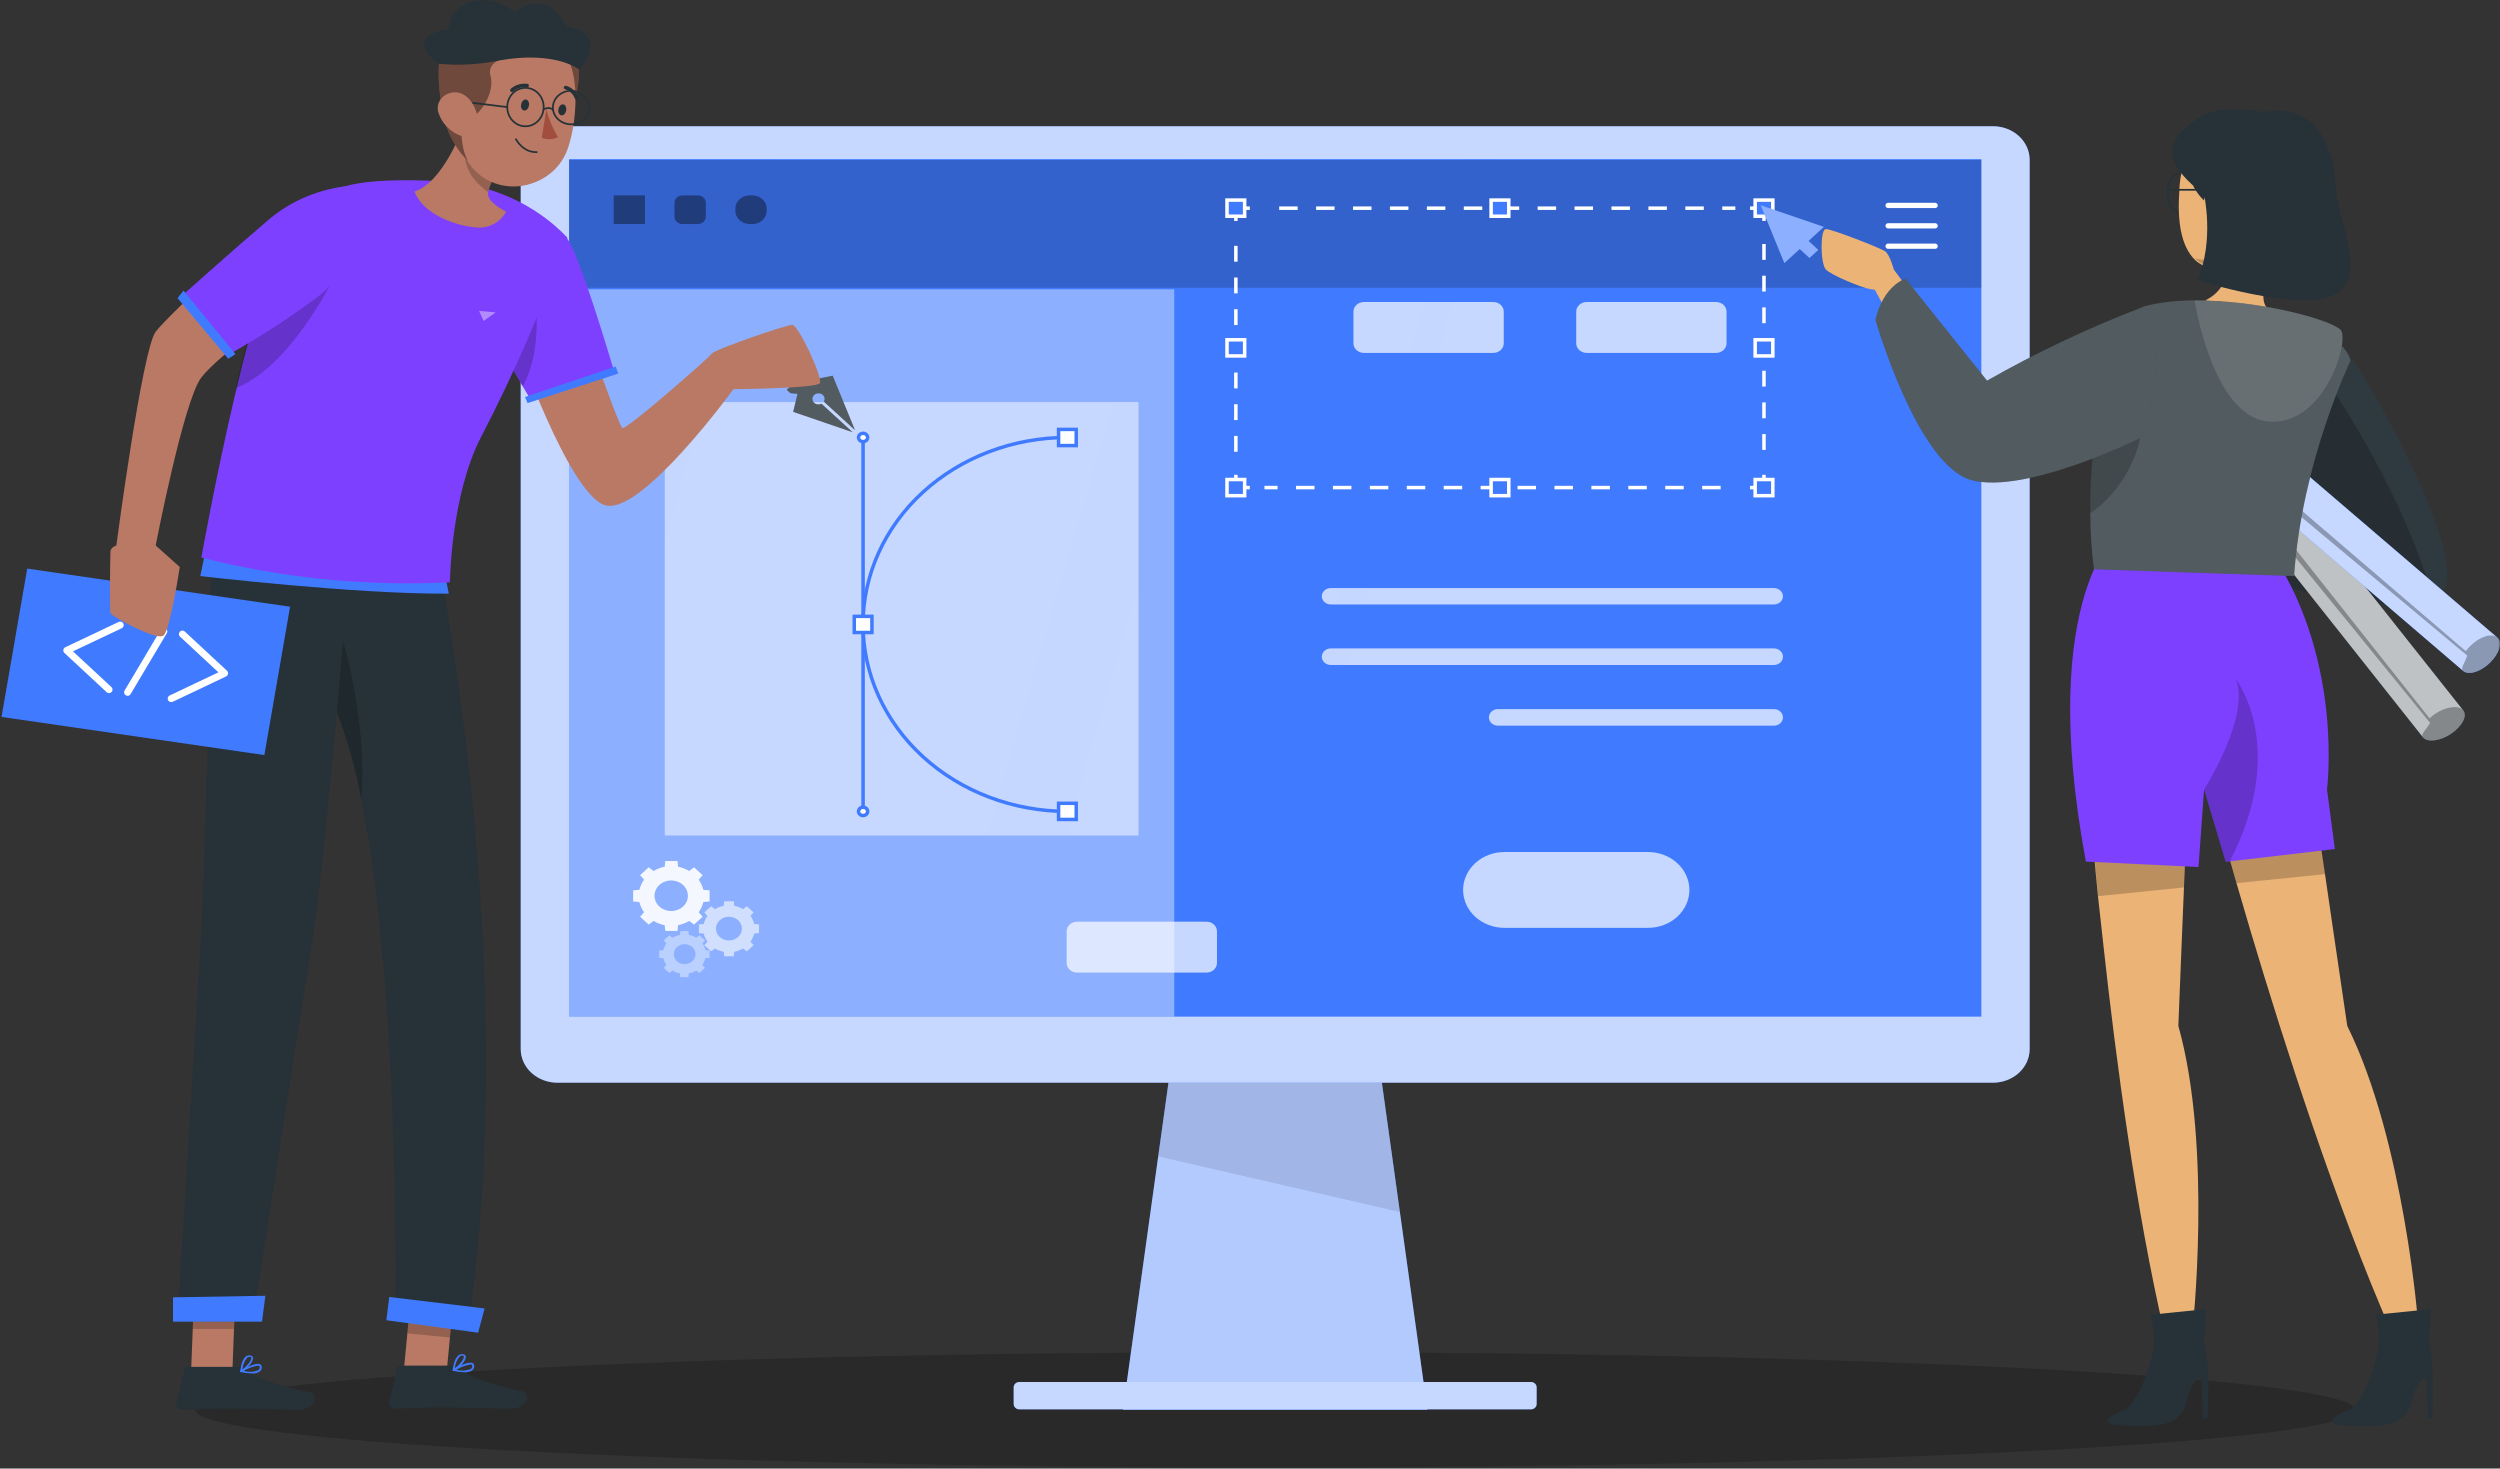 <svg width="715" height="420" viewBox="0 0 715 420" fill="none" xmlns="http://www.w3.org/2000/svg">
<rect x="0" y="0" width="715" height="420" fill="#333333" stroke="none"/>
<mask id="mask0_97_70" style="mask-type:luminance" maskUnits="userSpaceOnUse" x="0" y="0" width="715" height="420">
<path d="M715 0H0V420H715V0Z" fill="white"/>
</mask>
<g mask="url(#mask0_97_70)">
<path d="M364.702 419.709C535.275 419.709 673.552 412.321 673.552 403.209C673.552 394.096 535.275 386.709 364.702 386.709C194.128 386.709 55.852 394.096 55.852 403.209C55.852 412.321 194.128 419.709 364.702 419.709Z" fill="black" fill-opacity="0.2"/>
<path d="M408.234 403.209H321.166L335.9 297.287H393.5L408.234 403.209Z" fill="#407BFF"/>
<path opacity="0.6" d="M408.234 403.209H321.166L331.249 330.738L335.916 297.287H393.484L400.366 346.641L408.234 403.209Z" fill="white"/>
<path opacity="0.1" d="M400.367 346.64L331.25 330.738L335.917 297.287H393.485L400.367 346.64Z" fill="black"/>
<path d="M569.98 36.104H159.423C158.043 36.104 156.677 36.352 155.402 36.836C154.128 37.319 152.97 38.028 151.994 38.922C151.019 39.815 150.247 40.876 149.72 42.043C149.193 43.21 148.924 44.46 148.926 45.724V300.042C148.926 302.589 150.032 305.032 152 306.833C153.969 308.635 156.639 309.647 159.423 309.647H569.98C572.764 309.647 575.434 308.635 577.403 306.833C579.371 305.032 580.478 302.589 580.478 300.042V45.752C580.484 44.487 580.217 43.233 579.692 42.063C579.167 40.893 578.395 39.829 577.419 38.932C576.444 38.036 575.285 37.324 574.008 36.839C572.732 36.353 571.363 36.104 569.98 36.104Z" fill="#407BFF"/>
<path opacity="0.7" d="M569.98 36.104H159.423C158.043 36.104 156.677 36.352 155.402 36.836C154.128 37.319 152.97 38.028 151.994 38.922C151.019 39.815 150.247 40.876 149.72 42.043C149.193 43.21 148.924 44.46 148.926 45.724V300.042C148.926 302.589 150.032 305.032 152 306.833C153.969 308.635 156.639 309.647 159.423 309.647H569.98C572.764 309.647 575.434 308.635 577.403 306.833C579.371 305.032 580.478 302.589 580.478 300.042V45.752C580.484 44.487 580.217 43.233 579.692 42.063C579.167 40.893 578.395 39.829 577.419 38.932C576.444 38.036 575.285 37.324 574.008 36.839C572.732 36.353 571.363 36.104 569.98 36.104Z" fill="white"/>
<path d="M566.666 45.52H162.751V290.757H566.666V45.52Z" fill="#407BFF"/>
<path d="M437.816 395.25H291.57C290.655 395.25 289.914 395.93 289.914 396.766V401.562C289.914 402.399 290.655 403.078 291.57 403.078H437.816C438.731 403.078 439.472 402.399 439.472 401.562V396.766C439.472 395.93 438.731 395.25 437.816 395.25Z" fill="#407BFF"/>
<path opacity="0.7" d="M437.816 395.25H291.57C290.655 395.25 289.914 395.93 289.914 396.766V401.562C289.914 402.399 290.655 403.078 291.57 403.078H437.816C438.731 403.078 439.472 402.399 439.472 401.562V396.766C439.472 395.93 438.731 395.25 437.816 395.25Z" fill="white"/>
<path opacity="0.2" d="M566.666 45.752H162.751V82.308H566.666V45.752Z" fill="black"/>
<path opacity="0.4" d="M335.838 82.746H162.751V290.757H335.838V82.746Z" fill="white"/>
<path d="M504.494 135.802V139.446H500.512" stroke="white" stroke-miterlimit="10"/>
<path d="M492.103 139.446H361.644" stroke="white" stroke-miterlimit="10" stroke-dasharray="5.28 5.28"/>
<path d="M357.437 139.446H353.455V135.802" stroke="white" stroke-miterlimit="10"/>
<path d="M353.455 129.199V66.479" stroke="white" stroke-miterlimit="10" stroke-dasharray="4.53 4.53"/>
<path d="M353.455 63.185V59.541H357.437" stroke="white" stroke-miterlimit="10"/>
<path d="M365.847 59.541H496.307" stroke="white" stroke-miterlimit="10" stroke-dasharray="5.28 5.28"/>
<path d="M500.512 59.541H504.494V63.185" stroke="white" stroke-miterlimit="10"/>
<path d="M504.495 69.788V132.507" stroke="white" stroke-miterlimit="10" stroke-dasharray="4.53 4.53"/>
<path d="M507.028 57.223H501.978V61.844H507.028V57.223Z" fill="#407BFF" stroke="white" stroke-miterlimit="10"/>
<path d="M507.028 137.143H501.978V141.763H507.028V137.143Z" fill="#407BFF" stroke="white" stroke-miterlimit="10"/>
<path d="M355.971 57.223H350.922V61.844H355.971V57.223Z" fill="#407BFF" stroke="white" stroke-miterlimit="10"/>
<path d="M355.971 137.143H350.922V141.763H355.971V137.143Z" fill="#407BFF" stroke="white" stroke-miterlimit="10"/>
<path d="M431.508 57.223H426.458V61.844H431.508V57.223Z" fill="#407BFF" stroke="white" stroke-miterlimit="10"/>
<path d="M431.508 137.143H426.458V141.763H431.508V137.143Z" fill="#407BFF" stroke="white" stroke-miterlimit="10"/>
<path d="M507.028 97.176H501.978V101.796H507.028V97.176Z" fill="#407BFF" stroke="white" stroke-miterlimit="10"/>
<path d="M355.971 97.176H350.922V101.796H355.971V97.176Z" fill="#407BFF" stroke="white" stroke-miterlimit="10"/>
<path opacity="0.7" d="M490.78 86.375H453.809C452.146 86.375 450.798 87.608 450.798 89.13V98.181C450.798 99.703 452.146 100.936 453.809 100.936H490.78C492.443 100.936 493.791 99.703 493.791 98.181V89.13C493.791 87.608 492.443 86.375 490.78 86.375Z" fill="white"/>
<path opacity="0.7" d="M427.063 86.375H390.092C388.429 86.375 387.081 87.608 387.081 89.13V98.181C387.081 99.703 388.429 100.936 390.092 100.936H427.063C428.727 100.936 430.075 99.703 430.075 98.181V89.13C430.075 87.608 428.727 86.375 427.063 86.375Z" fill="white"/>
<path opacity="0.7" d="M345.045 263.602H308.074C306.41 263.602 305.062 264.836 305.062 266.357V275.409C305.062 276.93 306.41 278.163 308.074 278.163H345.045C346.708 278.163 348.056 276.93 348.056 275.409V266.357C348.056 264.836 346.708 263.602 345.045 263.602Z" fill="white"/>
<path d="M540.001 58.754H553.446" stroke="white" stroke-width="1.5" stroke-linecap="round" stroke-linejoin="round"/>
<path d="M540.001 64.585H553.446" stroke="white" stroke-width="1.5" stroke-linecap="round" stroke-linejoin="round"/>
<path d="M540.001 70.415H553.446" stroke="white" stroke-width="1.5" stroke-linecap="round" stroke-linejoin="round"/>
<path opacity="0.5" d="M325.611 114.988H190.133V238.954H325.611V114.988Z" fill="white"/>
<path d="M246.841 125.118V232.06" stroke="#407BFF" stroke-miterlimit="10"/>
<path d="M305.269 232.06C289.769 232.06 274.904 226.426 263.944 216.397C252.983 206.368 246.825 192.765 246.825 178.581C246.825 164.402 252.982 150.803 263.939 140.777C274.896 130.751 289.758 125.118 305.254 125.118" stroke="#407BFF" stroke-miterlimit="10"/>
<path d="M307.803 122.814H302.752V127.436H307.803V122.814Z" fill="white" stroke="#407BFF" stroke-miterlimit="10"/>
<path d="M307.803 229.743H302.752V234.363H307.803V229.743Z" fill="white" stroke="#407BFF" stroke-miterlimit="10"/>
<path d="M249.373 176.278H244.323V180.899H249.373V176.278Z" fill="white" stroke="#407BFF" stroke-miterlimit="10"/>
<path d="M248.148 125.117C248.148 125.354 248.072 125.585 247.927 125.782C247.784 125.978 247.579 126.131 247.342 126.222C247.102 126.312 246.84 126.336 246.586 126.29C246.333 126.244 246.101 126.13 245.917 125.963C245.735 125.795 245.611 125.583 245.56 125.351C245.51 125.118 245.536 124.878 245.634 124.66C245.734 124.441 245.901 124.255 246.116 124.124C246.331 123.993 246.583 123.922 246.841 123.922C247.187 123.926 247.516 124.053 247.761 124.276C248.005 124.499 248.143 124.802 248.148 125.117Z" fill="white" stroke="#407BFF" stroke-miterlimit="10"/>
<path d="M248.148 232.06C248.148 232.296 248.072 232.526 247.928 232.722C247.786 232.919 247.583 233.072 247.345 233.163C247.107 233.254 246.845 233.279 246.592 233.233C246.339 233.189 246.107 233.076 245.923 232.91C245.741 232.744 245.615 232.533 245.563 232.302C245.51 232.072 245.534 231.831 245.63 231.612C245.727 231.394 245.892 231.206 246.104 231.074C246.317 230.941 246.568 230.868 246.825 230.864C246.999 230.863 247.169 230.893 247.33 230.952C247.491 231.01 247.636 231.098 247.76 231.209C247.882 231.321 247.98 231.454 248.046 231.6C248.113 231.746 248.148 231.902 248.148 232.06Z" fill="white" stroke="#407BFF" stroke-miterlimit="10"/>
<path opacity="0.7" d="M471.315 265.366H430.298C427.153 265.366 424.14 264.223 421.917 262.19C419.695 260.155 418.446 257.397 418.446 254.522C418.446 251.645 419.695 248.887 421.917 246.853C424.14 244.82 427.153 243.677 430.298 243.677H471.315C474.458 243.677 477.472 244.82 479.695 246.853C481.917 248.887 483.166 251.645 483.166 254.522C483.166 257.397 481.917 260.155 479.695 262.19C477.472 264.223 474.458 265.366 471.315 265.366Z" fill="white"/>
<path opacity="0.7" d="M507.347 172.882H380.63C379.941 172.882 379.281 172.633 378.794 172.187C378.307 171.741 378.033 171.137 378.033 170.507C378.046 169.885 378.325 169.294 378.812 168.86C379.298 168.426 379.951 168.185 380.63 168.189H507.33C507.67 168.187 508.007 168.247 508.323 168.365C508.638 168.482 508.924 168.656 509.165 168.876C509.406 169.095 509.598 169.356 509.728 169.644C509.859 169.931 509.927 170.24 509.927 170.551C509.914 171.171 509.637 171.762 509.155 172.197C508.673 172.633 508.023 172.879 507.347 172.882Z" fill="white"/>
<path opacity="0.7" d="M507.347 190.184H380.63C380.29 190.186 379.953 190.127 379.638 190.008C379.322 189.891 379.036 189.717 378.794 189.497C378.554 189.278 378.362 189.017 378.232 188.73C378.1 188.442 378.033 188.134 378.033 187.822C378.033 187.193 378.307 186.589 378.794 186.142C379.281 185.697 379.941 185.447 380.63 185.447H507.33C508.019 185.447 508.68 185.697 509.166 186.142C509.653 186.589 509.927 187.193 509.927 187.822C509.927 188.449 509.654 189.05 509.17 189.493C508.686 189.935 508.03 190.184 507.347 190.184Z" fill="white"/>
<path opacity="0.7" d="M507.345 207.543H428.417C427.731 207.543 427.074 207.296 426.587 206.853C426.1 206.41 425.825 205.81 425.82 205.182C425.82 204.553 426.094 203.948 426.582 203.502C427.068 203.057 427.729 202.807 428.417 202.807H507.33C508.019 202.807 508.679 203.057 509.166 203.502C509.653 203.948 509.927 204.553 509.927 205.182C509.922 205.807 509.649 206.406 509.166 206.848C508.683 207.289 508.029 207.54 507.345 207.543Z" fill="white"/>
<path opacity="0.4" d="M184.463 55.883H175.511V64.075H184.463V55.883Z" fill="black"/>
<path opacity="0.4" d="M199.564 55.883H195.2C193.933 55.883 192.906 56.822 192.906 57.982V61.976C192.906 63.134 193.933 64.075 195.2 64.075H199.564C200.831 64.075 201.858 63.134 201.858 61.976V57.982C201.858 56.822 200.831 55.883 199.564 55.883Z" fill="black"/>
<path opacity="0.4" d="M215.174 55.883H214.41C212.149 55.883 210.316 57.56 210.316 59.629V60.328C210.316 62.397 212.149 64.075 214.41 64.075H215.174C217.435 64.075 219.268 62.397 219.268 60.328V59.629C219.268 57.56 217.435 55.883 215.174 55.883Z" fill="black"/>
<path opacity="0.9" d="M202.94 257.83V254.638L201.156 254.492C200.902 253.456 200.449 252.47 199.818 251.577L200.965 250.309L198.496 248.05L197.111 249.099C196.136 248.522 195.057 248.108 193.925 247.875L193.765 246.243H190.277L190.101 247.875C188.969 248.109 187.891 248.523 186.916 249.099L185.53 248.05L183.06 250.309L184.207 251.577C183.565 252.463 183.111 253.452 182.869 254.492L181.07 254.638V257.83L182.869 257.991C183.112 259.031 183.566 260.019 184.207 260.906L183.06 262.188L185.53 264.433L186.916 263.383C187.884 263.971 188.965 264.386 190.101 264.608L190.277 266.254H193.765L193.925 264.608C195.061 264.387 196.143 263.971 197.111 263.383L198.496 264.433L200.965 262.188L199.818 260.906C200.453 260.017 200.907 259.029 201.156 257.991L202.94 257.83ZM191.965 260.555C191.02 260.555 190.096 260.299 189.31 259.819C188.525 259.339 187.911 258.655 187.55 257.857C187.188 257.058 187.094 256.179 187.278 255.33C187.462 254.482 187.917 253.703 188.586 253.092C189.255 252.479 190.106 252.063 191.032 251.894C191.96 251.726 192.921 251.813 193.794 252.144C194.666 252.474 195.414 253.034 195.938 253.754C196.464 254.473 196.743 255.319 196.743 256.183C196.743 257.342 196.241 258.455 195.344 259.275C194.448 260.095 193.233 260.555 191.965 260.555Z" fill="white"/>
<path opacity="0.6" d="M217.087 266.838V264.389L215.686 264.258C215.495 263.437 215.138 262.655 214.635 261.955L215.526 260.949L213.599 259.185L212.516 260.017C211.745 259.555 210.885 259.229 209.983 259.054L209.856 257.757H207.116L206.988 259.054C206.086 259.229 205.228 259.555 204.456 260.017L203.373 259.185L201.429 260.949L202.337 261.955C201.833 262.655 201.476 263.437 201.285 264.258L199.884 264.389V266.882L201.285 267.013C201.476 267.834 201.833 268.615 202.337 269.316L201.429 270.321L203.373 272.085L204.456 271.254C205.228 271.717 206.086 272.042 206.988 272.216L207.116 273.499H209.856L209.983 272.216C210.885 272.042 211.745 271.717 212.516 271.254L213.599 272.085L215.526 270.321L214.635 269.316C215.138 268.615 215.495 267.834 215.686 267.013L217.087 266.838ZM208.486 268.981C207.75 268.984 207.032 268.787 206.42 268.416C205.806 268.043 205.329 267.514 205.045 266.894C204.762 266.273 204.686 265.591 204.828 264.931C204.969 264.271 205.321 263.665 205.84 263.189C206.359 262.711 207.019 262.387 207.74 262.254C208.46 262.122 209.207 262.189 209.886 262.446C210.565 262.702 211.146 263.138 211.554 263.696C211.963 264.255 212.181 264.912 212.181 265.585C212.184 266.03 212.089 266.471 211.904 266.883C211.719 267.295 211.448 267.669 211.105 267.985C210.761 268.3 210.353 268.551 209.904 268.722C209.454 268.893 208.973 268.981 208.486 268.981Z" fill="white"/>
<path opacity="0.4" d="M202.942 273.936V271.837L201.764 271.735C201.605 271.045 201.309 270.388 200.887 269.796L201.652 268.966L200.059 267.508L199.135 268.193C198.489 267.808 197.771 267.536 197.016 267.391L196.905 266.313H194.579L194.468 267.391C193.713 267.536 192.994 267.808 192.349 268.193L191.426 267.508L189.833 268.966L190.597 269.796C190.176 270.388 189.879 271.045 189.721 271.735L188.526 271.837V273.936L189.721 274.039C189.876 274.734 190.174 275.397 190.597 275.991L189.833 276.822L191.426 278.28L192.349 277.58C192.991 277.976 193.71 278.253 194.468 278.396L194.579 279.475H196.873L196.984 278.396C197.742 278.253 198.461 277.976 199.104 277.58L200.026 278.28L201.619 276.822L200.856 275.991C201.279 275.397 201.577 274.734 201.731 274.039L202.942 273.936ZM195.726 275.729C195.115 275.714 194.522 275.535 194.022 275.215C193.522 274.894 193.136 274.446 192.913 273.925C192.69 273.405 192.641 272.836 192.769 272.289C192.898 271.743 193.2 271.242 193.638 270.853C194.074 270.463 194.629 270.199 195.228 270.095C195.829 269.991 196.449 270.051 197.012 270.268C197.575 270.486 198.056 270.85 198.393 271.315C198.732 271.781 198.912 272.328 198.912 272.886C198.912 273.266 198.829 273.642 198.668 273.992C198.507 274.341 198.271 274.657 197.974 274.923C197.677 275.187 197.326 275.396 196.939 275.534C196.553 275.672 196.141 275.739 195.726 275.729Z" fill="white"/>
<path d="M503.57 58.711L510.324 75.239L521.617 64.89L503.57 58.711Z" fill="#407BFF"/>
<path d="M514.449 66.353L511.925 68.662L517.524 73.784L520.047 71.476L514.449 66.353Z" fill="#407BFF"/>
<path opacity="0.4" d="M521.617 64.89L503.57 58.711L510.324 75.239L514.72 71.217L517.507 73.782L520.024 71.479L517.237 68.913L521.617 64.89Z" fill="white"/>
<path d="M226.852 117.786L243.848 123.616L234.943 115.468C234.614 115.642 234.231 115.711 233.854 115.667C233.477 115.622 233.127 115.465 232.857 115.22C232.527 114.919 232.342 114.511 232.342 114.084C232.342 113.657 232.527 113.248 232.857 112.947C233.186 112.645 233.633 112.476 234.099 112.476C234.565 112.476 235.012 112.645 235.342 112.947C235.608 113.195 235.78 113.515 235.829 113.86C235.877 114.205 235.801 114.555 235.612 114.857L244.516 123.004L238.145 107.452L232.506 108.588L232.299 106.738L231.232 105.761L224.987 111.474L226.055 112.451L228.093 112.641L226.852 117.786Z" fill="#263238"/>
<path opacity="0.2" d="M226.852 117.786L243.848 123.616L234.943 115.468C234.614 115.642 234.231 115.711 233.854 115.667C233.477 115.622 233.127 115.465 232.857 115.22C232.527 114.919 232.342 114.511 232.342 114.084C232.342 113.657 232.527 113.248 232.857 112.947C233.186 112.645 233.633 112.476 234.099 112.476C234.565 112.476 235.012 112.645 235.342 112.947C235.608 113.195 235.78 113.515 235.829 113.86C235.877 114.205 235.801 114.555 235.612 114.857L244.516 123.004L238.145 107.452L232.506 108.588L232.299 106.738L231.232 105.761L224.987 111.474L226.055 112.451L228.093 112.641L226.852 117.786Z" fill="white"/>
<g opacity="0.1">
<path opacity="0.1" d="M161.956 250.193L221.817 45.52H161.956V250.193Z" fill="#7E40FF"/>
<path opacity="0.1" d="M361.212 45.52L289.483 290.757H267.134L338.864 45.52H361.212Z" fill="#7E40FF"/>
<path opacity="0.1" d="M427.367 45.52L355.638 290.757H347.642L419.371 45.52H427.367Z" fill="#7E40FF"/>
</g>
<path d="M670.381 99.683C676.035 105.644 704.804 156.354 699.244 168.189C693.685 180.024 647.586 166.382 647.586 166.382L650.341 149.664C650.341 149.664 668.246 150.247 669.966 148.687C671.686 147.127 645.738 123.427 645.738 123.427L670.381 99.683Z" fill="#263238"/>
<g opacity="0.2">
<path opacity="0.2" d="M699.214 168.189C698.53 169.559 697.339 170.664 695.853 171.308L694.929 171.688H694.802C694.516 171.797 694.223 171.89 693.925 171.964C692.63 172.345 691.296 172.599 689.943 172.722L688.78 172.824C688.206 172.824 687.633 172.897 687.044 172.912H685.451C670 172.912 647.524 166.28 647.524 166.28L650.279 149.561C650.279 149.561 668.184 150.144 669.904 148.585C670.318 148.206 669.092 146.515 667.004 144.212C661.939 138.513 651.793 129.024 647.603 125.147L645.708 123.397L670.382 99.683C676.036 105.586 704.805 156.295 699.214 168.189Z" fill="white"/>
</g>
<path opacity="0.2" d="M695.882 171.264L694.959 171.643H694.831C694.546 171.753 694.253 171.845 693.955 171.92C692.661 172.3 691.325 172.554 689.973 172.678L688.81 172.781C688.237 172.781 687.664 172.854 687.073 172.868H685.481C670.03 172.868 647.553 166.236 647.553 166.236L650.309 149.518C650.309 149.518 670.476 151.077 672.196 149.518C672.515 148.905 670.284 146.836 666.988 144.197C661.921 138.498 651.775 129.01 647.586 125.132L659.245 113.734L668.118 112.859C668.118 112.859 687.758 141.952 695.882 171.264Z" fill="black"/>
<path d="M612.255 97.963C609.069 100.076 607.476 103.078 608.75 104.667L692.921 210.852C694.178 212.441 697.795 212.003 700.981 209.891C704.166 207.777 705.759 204.76 704.484 203.186L620.315 96.986C619.057 95.412 615.457 95.835 612.255 97.963Z" fill="#263238"/>
<path opacity="0.7" d="M620.316 96.986L704.485 203.171C705.743 204.745 704.167 207.747 700.981 209.876C697.795 212.003 694.18 212.412 692.937 210.838L608.768 104.639C608.446 104.086 608.303 103.459 608.357 102.834C608.411 102.21 608.658 101.612 609.07 101.112C609.5 100.409 610.036 99.766 610.663 99.202C611.151 98.741 611.684 98.321 612.256 97.949C615.457 95.85 619.057 95.412 620.316 96.986Z" fill="white"/>
<path opacity="0.3" d="M704.485 203.171C705.744 204.745 704.166 207.747 700.98 209.876C697.794 212.003 694.179 212.412 692.936 210.838C692.235 209.964 693.972 208.637 694.991 206.728L609.07 101.14C609.5 100.438 610.035 99.796 610.663 99.231L694.848 205.431C695.342 204.97 695.875 204.546 696.441 204.162C699.626 202.033 703.227 201.597 704.485 203.171Z" fill="black"/>
<path d="M601.837 95.018C599.144 97.642 598.221 100.85 599.782 102.205L704.436 191.86C706.029 193.201 709.454 192.151 712.145 189.514C714.838 186.875 715.762 183.684 714.2 182.313L609.547 92.658C607.985 91.331 604.529 92.396 601.837 95.018Z" fill="#407BFF"/>
<path opacity="0.7" d="M609.547 92.672L714.202 182.327C715.795 183.654 714.838 186.875 712.147 189.514C709.454 192.151 705.998 193.186 704.437 191.86L599.782 102.205C599.356 101.713 599.089 101.121 599.013 100.497C598.937 99.874 599.054 99.242 599.352 98.677C599.638 97.913 600.035 97.188 600.531 96.52C600.925 96.004 601.361 95.516 601.837 95.062C604.53 92.395 607.986 91.331 609.547 92.672Z" fill="white"/>
<path opacity="0.3" d="M714.201 182.327C715.794 183.654 714.839 186.875 712.146 189.514C709.455 192.151 705.998 193.186 704.437 191.86C703.577 191.117 705.01 189.528 705.615 187.487L599.353 98.706C599.638 97.942 600.035 97.216 600.531 96.549L705.202 186.219C705.587 185.701 706.019 185.213 706.492 184.762C709.184 182.036 712.641 180.987 714.201 182.327Z" fill="black"/>
<path d="M626.99 381.141L619.026 381.258C610.918 346.407 605.183 303.277 601.615 270.744C601.057 265.643 600.548 260.818 600.022 256.314C599.815 254.172 599.607 252.116 599.417 250.134C598.461 240.354 597.824 232.643 597.409 227.804C597.123 224.306 596.979 222.382 596.979 222.382H625.939L625.667 229.101L624.712 251.271L624.616 253.807L624.011 268.456L623.007 293.395C632.899 328.522 626.99 381.141 626.99 381.141Z" fill="#EBB376"/>
<path d="M691.661 379.276L683.808 380.631C668.086 344.673 653.319 298.628 643.713 266.459C642.233 261.474 640.863 256.81 639.636 252.583C639.636 252.364 639.525 252.161 639.46 251.956C637.039 243.561 635.176 236.87 634.013 232.629L632.627 227.483L660.981 222.994L662.574 233.926L664.948 249.959L665.41 253.107L667.002 264.054L671.319 293.409C687.695 326.496 691.661 379.276 691.661 379.276Z" fill="#EBB376"/>
<path opacity="0.2" d="M665.029 249.989L639.639 252.583C639.639 252.364 639.527 252.161 639.464 251.956C637.042 243.561 635.178 236.87 634.016 232.629L662.688 233.926L665.029 249.989Z" fill="black"/>
<path opacity="0.2" d="M625.606 229.101L624.713 251.271L624.618 253.807L600.087 256.299C599.88 254.157 599.673 252.101 599.481 250.12C598.526 240.339 597.889 232.629 597.475 227.789L625.606 229.101Z" fill="black"/>
<path d="M603.43 405.367C604.915 404.263 606.603 403.415 608.416 402.859C608.416 402.859 613.848 397.932 616.476 383.095L623.581 381.39C624.788 381.126 626.055 381.206 627.211 381.62C628.368 382.035 629.357 382.763 630.048 383.706C630.245 383.971 630.395 384.261 630.494 384.566C630.861 386.159 631.117 387.77 631.259 389.392C631.656 394.816 631.693 400.258 631.37 405.687H630.079L629.57 395.484C629.379 392.001 626.464 396.081 625.636 399.857C624.808 403.632 623.039 407.567 614.724 407.756C605.007 407.888 600.977 407.538 603.43 405.367Z" fill="#263238"/>
<path d="M630.303 383.91C630.764 380.441 630.908 374.407 630.908 374.407L615.105 376.011C615.105 376.011 617.017 382.876 615.44 388.035C623.405 386.039 630.303 383.91 630.303 383.91Z" fill="#263238"/>
<path d="M667.72 405.366C669.205 404.268 670.894 403.424 672.705 402.874C672.705 402.874 678.138 397.947 680.749 383.108L687.871 381.403C689.078 381.14 690.345 381.221 691.501 381.635C692.657 382.049 693.647 382.777 694.338 383.721C694.533 383.984 694.684 384.275 694.784 384.581C695.151 386.172 695.406 387.785 695.548 389.405C695.943 394.83 695.975 400.272 695.643 405.702H694.433L693.923 395.498C693.733 392.014 690.817 396.096 689.989 399.871C689.161 403.646 687.392 407.582 679.062 407.771C669.297 407.887 665.267 407.538 667.72 405.366Z" fill="#263238"/>
<path d="M694.578 383.91C695.055 380.441 695.199 374.407 695.199 374.407L679.397 376.011C679.397 376.011 681.308 382.876 679.731 388.035C687.696 386.039 694.578 383.91 694.578 383.91Z" fill="#263238"/>
<path d="M667.769 242.832L637.71 246.344L636.547 246.475L630.367 225.749L628.774 247.963L596.564 246.417C582.229 169.355 606.744 151.15 606.744 151.15L650.438 159.196C670.221 189.979 665.522 225.749 665.522 225.749L667.769 242.832Z" fill="#7E40FF"/>
<path d="M626.384 55.139C626.384 58.171 624.919 60.619 623.198 60.619C621.478 60.619 619.917 58.171 619.917 55.139C619.917 52.107 621.382 49.659 623.198 49.659C625.014 49.659 626.384 52.107 626.384 55.139Z" stroke="#263238" stroke-width="0.5" stroke-linecap="round" stroke-linejoin="round"/>
<path d="M647.968 73.447C647.852 73.546 647.724 73.634 647.587 73.709C645.768 74.977 643.695 75.903 641.485 76.434C635.034 77.805 630.622 76.989 627.739 74.321C623.709 70.313 622.705 63.215 623.278 54.644C623.378 51.233 624.067 47.859 625.318 44.645C625.318 44.645 625.318 44.513 625.318 44.485C625.318 44.455 625.412 44.236 625.476 44.12C626.266 42.308 627.54 40.705 629.183 39.46C630.824 38.215 632.782 37.366 634.875 36.993C636.689 36.621 638.542 36.431 640.402 36.425C658.673 36.293 661.954 63.957 647.968 73.447Z" fill="#EBB376"/>
<path opacity="0.2" d="M647.586 73.753C645.754 74.947 643.68 75.794 641.485 76.245C635.034 77.615 630.621 76.609 627.738 73.899C631.599 74.772 635.667 74.465 639.319 73.024C640.668 72.569 642.112 72.397 643.543 72.523C644.975 72.65 646.356 73.07 647.586 73.753Z" fill="black"/>
<path d="M649.434 88.839C650.565 93.59 643.827 95.529 643.827 95.529C632.82 91.156 630.782 85.865 630.782 85.865C639.973 81.493 637.313 69.088 637.313 69.088L639.176 69.934L652.286 72.28C652.286 72.28 648.653 78.665 648.176 80.123C645.69 87.775 649.434 88.839 649.434 88.839Z" fill="#EBB376"/>
<path d="M625.3 44.572C625.3 44.572 624.298 56.232 636.452 61.32C636.452 61.32 641.66 73.49 649.322 73.651C659.788 73.884 668.995 60.285 665.379 46.423C660.647 28.437 630.876 26.979 625.3 44.572Z" fill="#263238"/>
<path d="M630.271 57.952C630.271 56.131 631.864 53.055 635.051 53.477C638.236 53.901 640.052 61.159 632.152 62.777C630.956 63.01 630.271 61.786 630.271 57.952Z" fill="#EBB376"/>
<path d="M647.586 32.124C647.586 32.124 635.384 29.296 628.63 33.801C620.746 39.048 617.751 44.47 627.037 52.894C627.037 52.894 647.538 46.817 654.355 48.099C658.34 48.835 662.252 49.873 666.048 51.204C667.529 38.814 654.404 29.588 647.586 32.124Z" fill="#263238"/>
<path d="M630.271 55.139C630.271 55.139 633.457 68.636 628.455 80.151C628.455 80.151 657.446 89.349 667.529 84.349C677.612 79.35 668.374 62.573 667.943 52.894C667.513 43.216 662.925 28.917 647.586 32.124C632.246 35.331 630.271 55.139 630.271 55.139Z" fill="#263238"/>
<path d="M619.838 54.279H632.088" stroke="#263238" stroke-width="0.5" stroke-linecap="round" stroke-linejoin="round"/>
<path opacity="0.2" d="M637.711 246.344L636.548 246.475L630.367 225.749C630.367 225.749 643.62 205.037 639.478 194.25C640.068 195.009 654.341 214.38 637.711 246.344Z" fill="black"/>
<path d="M612.891 87.789C612.891 87.789 627.465 83.037 649.432 88.839C671.398 94.639 672.226 103.196 672.226 103.196C672.226 103.196 658.305 132.07 656.107 164.763L598.857 162.81C598.857 162.81 592.024 116.663 612.891 87.789Z" fill="#263238"/>
<path opacity="0.2" d="M672.229 103.196C672.229 103.196 658.307 132.07 656.109 164.764L598.859 162.811C598.175 157.489 597.824 152.136 597.808 146.778C597.695 138.934 598.227 131.095 599.401 123.325C601.312 111.227 605.247 98.312 612.892 87.731C612.892 87.731 627.468 82.979 649.434 88.781C671.401 94.581 672.229 103.196 672.229 103.196Z" fill="white"/>
<path opacity="0.2" d="M612.095 125.351C612.095 125.351 609.723 138.644 597.76 146.836C597.646 138.992 598.179 131.153 599.352 123.384L612.095 125.351Z" fill="black"/>
<path d="M548.842 86.871L541.626 77.076C541.626 77.076 540.527 72.82 539.125 71.858C537.723 70.896 523.866 65.488 522.193 65.518C520.52 65.546 520.6 75.4 522.193 77.076C523.786 78.752 532.611 82.338 534.936 82.702C537.261 83.067 536.114 82.702 536.114 82.702L542.487 94.363L548.842 86.871Z" fill="#EBB376"/>
<path d="M612.893 87.789C597.434 93.713 582.52 100.762 568.291 108.866L544.987 79.714C544.987 79.714 538.71 81.493 536.385 91.491C536.385 91.491 548.349 133.193 563.895 137.332C579.441 141.472 612.128 125.278 612.128 125.278C612.128 125.278 621.59 103.618 612.893 87.789Z" fill="#263238"/>
<path opacity="0.2" d="M612.893 87.789C597.434 93.713 582.52 100.762 568.291 108.866L544.987 79.714C544.987 79.714 538.71 81.493 536.385 91.491C536.385 91.491 548.349 133.193 563.895 137.332C579.441 141.472 612.128 125.278 612.128 125.278C612.128 125.278 621.59 103.618 612.893 87.789Z" fill="white"/>
<path d="M627.627 85.953C627.627 85.953 632.708 119.244 648.812 120.584C664.917 121.926 672.134 97.263 669.409 94.349C666.685 91.433 645.929 85.734 627.627 85.953Z" fill="#263238"/>
<path opacity="0.3" d="M627.627 85.953C627.627 85.953 632.708 119.244 648.812 120.584C664.917 121.926 672.134 97.263 669.409 94.349C666.685 91.433 645.929 85.734 627.627 85.953Z" fill="white"/>
<path d="M54.656 392.175H66.46L67.431 367.163H55.628L54.656 392.175Z" fill="#B97964"/>
<path d="M68.085 390.921H53.748C53.512 390.917 53.282 390.99 53.099 391.126C52.915 391.262 52.79 391.453 52.745 391.665L50.419 401.27C50.37 401.475 50.366 401.687 50.407 401.893C50.447 402.1 50.532 402.296 50.657 402.473C50.781 402.649 50.943 402.801 51.131 402.92C51.32 403.039 51.533 403.122 51.757 403.165H52.139C56.775 403.092 60.104 402.83 65.966 402.83C69.566 402.83 80.302 403.18 85.336 403.18C90.369 403.18 90.927 398.705 88.904 398.297C79.808 396.475 72.975 393.924 70.06 391.577C69.516 391.138 68.81 390.904 68.085 390.921Z" fill="#263238"/>
<path d="M68.897 392.423C68.843 392.409 68.794 392.381 68.758 392.342C68.721 392.303 68.697 392.255 68.69 392.205C68.68 392.156 68.687 392.106 68.71 392.061C68.733 392.016 68.77 391.98 68.817 391.956C69.248 391.708 73.055 389.566 74.361 390.178C74.508 390.241 74.632 390.343 74.717 390.47C74.802 390.597 74.845 390.744 74.839 390.892C74.882 391.148 74.851 391.41 74.747 391.65C74.643 391.892 74.472 392.102 74.249 392.263C73.59 392.685 72.789 392.881 71.987 392.816C70.945 392.787 69.909 392.654 68.897 392.423ZM69.71 392.059C71.087 392.485 72.59 392.417 73.915 391.869C74.053 391.754 74.158 391.611 74.222 391.451C74.286 391.292 74.306 391.119 74.281 390.951C74.281 390.747 74.186 390.644 74.106 390.644C73.993 390.591 73.867 390.566 73.74 390.571C72.305 390.829 70.938 391.334 69.71 392.059Z" fill="#407BFF"/>
<path d="M68.818 392.466C68.777 392.441 68.743 392.407 68.721 392.365C68.698 392.324 68.688 392.279 68.691 392.233C68.691 392.087 68.994 388.983 70.284 387.962C70.442 387.832 70.63 387.736 70.834 387.681C71.037 387.625 71.252 387.612 71.463 387.642C71.674 387.644 71.879 387.71 72.044 387.832C72.209 387.954 72.324 388.123 72.371 388.312C72.609 389.449 70.252 391.825 69.025 392.437H68.898L68.818 392.466ZM70.714 388.283C69.887 389.255 69.404 390.435 69.328 391.665C70.539 390.82 72.036 389.027 71.893 388.327C71.893 388.327 71.893 388.065 71.479 388.065H71.351C71.116 388.062 70.889 388.14 70.714 388.283Z" fill="#407BFF"/>
<path opacity="0.2" d="M55.629 367.177H67.432L66.923 380.076H55.119L55.629 367.177Z" fill="black"/>
<path d="M115.395 392.977L127.581 394.158L129.859 370.136L117.689 368.956L115.395 392.977Z" fill="#B97964"/>
<path d="M128.855 390.571H114.614C114.38 390.573 114.153 390.647 113.97 390.783C113.788 390.918 113.661 391.105 113.611 391.315L111.285 400.935C111.228 401.137 111.215 401.347 111.248 401.553C111.28 401.76 111.357 401.959 111.474 402.137C111.591 402.317 111.746 402.473 111.93 402.597C112.113 402.72 112.322 402.809 112.543 402.859H112.926C117.561 402.786 120.89 402.524 126.769 402.524C130.352 402.524 141.104 402.859 146.122 402.859C151.14 402.859 151.713 398.384 149.69 397.976C140.595 396.169 133.761 393.603 130.846 391.257C130.298 390.809 129.588 390.565 128.855 390.571Z" fill="#263238"/>
<path d="M129.668 392.073C129.613 392.059 129.565 392.031 129.528 391.992C129.491 391.953 129.468 391.905 129.461 391.854C129.449 391.804 129.456 391.752 129.483 391.706C129.509 391.661 129.552 391.626 129.604 391.607C130.018 391.358 133.825 389.216 135.131 389.843C135.279 389.902 135.404 390 135.489 390.125C135.574 390.25 135.616 390.396 135.609 390.543C135.648 390.799 135.615 391.06 135.516 391.302C135.415 391.543 135.25 391.759 135.035 391.927C134.364 392.337 133.562 392.526 132.758 392.467C131.716 392.436 130.68 392.305 129.668 392.073ZM130.48 391.723C131.859 392.145 133.363 392.072 134.685 391.519C134.824 391.406 134.93 391.262 134.995 391.102C135.059 390.941 135.078 390.77 135.052 390.601C135.052 390.397 134.956 390.309 134.876 390.309C134.771 390.252 134.648 390.225 134.526 390.237C133.105 390.491 131.753 390.995 130.543 391.723H130.48Z" fill="#407BFF"/>
<path d="M129.603 392.132C129.559 392.106 129.523 392.072 129.499 392.031C129.474 391.991 129.46 391.944 129.46 391.898C129.46 391.738 129.763 388.648 131.133 387.627C131.294 387.502 131.483 387.409 131.685 387.351C131.887 387.294 132.1 387.274 132.311 387.292C132.523 387.292 132.73 387.357 132.895 387.48C133.06 387.601 133.175 387.772 133.22 387.962C133.458 389.114 131.1 391.489 129.875 392.087H129.746L129.603 392.132ZM131.483 387.934C130.657 388.901 130.173 390.075 130.098 391.3C131.308 390.47 132.805 388.663 132.662 387.962C132.662 387.962 132.662 387.7 132.247 387.7H132.136C131.895 387.706 131.664 387.789 131.483 387.934Z" fill="#407BFF"/>
<path opacity="0.2" d="M117.689 368.956L129.859 370.136L128.663 382.526L116.493 381.345L117.689 368.956Z" fill="black"/>
<path d="M60.455 147.856H123.104C129.045 177.605 147.683 282.857 134.255 376.695L113.053 374.291C113.053 374.291 115.012 249.799 96.311 203.754C94.161 228.387 91.532 254.594 89.382 268.544C83.934 302.87 72.274 377.861 72.274 377.861H50.754C50.754 377.861 55.166 306.061 57.205 272.333C59.435 235.675 60.455 155.377 60.455 147.856Z" fill="#263238"/>
<path d="M136.739 381.156L110.503 377.585L111.316 370.938L138.602 374.218L136.739 381.156Z" fill="#407BFF"/>
<path d="M74.935 377.992H49.48V371.04L75.89 370.588L74.935 377.992Z" fill="#407BFF"/>
<path opacity="0.2" d="M96.375 203.71C99.449 211.779 101.788 220.067 103.368 228.489C105.12 206.625 98.111 183.304 98.111 183.304L96.375 203.71Z" fill="black"/>
<path d="M58.718 157.826L57.285 164.749C57.285 164.749 101.106 169.938 128.36 169.792L127.405 165.041L58.718 157.826Z" fill="#407BFF"/>
<path d="M147.65 97.876C147.65 97.876 162.799 141.603 173.137 144.518C183.475 147.434 209.775 111.3 209.775 111.3C209.775 111.3 233.397 111.096 234.448 109.624C235.5 108.151 228.316 92.92 226.595 92.906C224.875 92.891 204.295 99.975 203.514 101.17C202.733 102.365 179.11 123.033 178.027 122.421C176.945 121.809 167.96 95.82 167.96 95.82L147.65 97.876Z" fill="#B97964"/>
<path d="M212.897 108.94C213.086 108.904 213.272 108.86 213.456 108.807L213.185 108.646C213.098 108.751 213.001 108.849 212.897 108.94Z" fill="#B97964"/>
<path d="M139.05 92.833L140.897 95.937L149.515 110.513L151.315 113.53L175.512 105.834C175.512 105.834 165.444 71.464 161.956 67.937L139.05 92.833Z" fill="#7E40FF"/>
<path opacity="0.2" d="M140.897 95.936L149.515 110.513C154.852 100.936 153.306 87.818 153.306 87.818L140.897 95.936Z" fill="black"/>
<path d="M162.279 67.974C157.721 63.156 152.138 59.238 145.873 56.457C139.608 53.676 132.79 52.089 125.834 51.794C102.131 50.774 94.676 52.931 86.011 60.015C73.347 70.364 57.593 159.465 57.593 159.465C80.705 165.353 104.714 167.741 128.669 166.535C128.669 166.535 128.956 141.756 137.509 125.124C147.144 106.599 155.418 87.505 162.279 67.974Z" fill="#7E40FF"/>
<path opacity="0.4" d="M137.028 88.925L141.743 89.349L138.286 91.798L137.028 88.925Z" fill="white"/>
<path d="M118.551 54.789C121.115 61.494 130.656 64.555 135.659 64.993C137.5 65.258 139.386 64.963 141.028 64.152C142.668 63.34 143.972 62.058 144.738 60.503C144.738 60.503 139.019 57.894 139.593 54.965C139.997 53.173 140.8 51.476 141.951 49.98C142.545 49.125 143.195 48.303 143.893 47.516L134.735 29.545C132.696 37.328 126.435 52.283 118.551 54.789Z" fill="#B97964"/>
<path opacity="0.2" d="M134.365 37.838C130.001 46.584 136.165 52.603 139.59 54.907C139.995 53.114 140.798 51.417 141.947 49.922L134.365 37.838Z" fill="black"/>
<path d="M165.078 14.502C165.078 14.502 168.008 29.311 159.566 35.244C151.123 41.176 150.264 13.511 150.264 13.511L165.078 14.502Z" fill="#B97964"/>
<path opacity="0.4" d="M165.078 14.502C165.078 14.502 168.008 29.311 159.566 35.244C151.123 41.176 150.264 13.511 150.264 13.511L165.078 14.502Z" fill="black"/>
<path d="M134.892 47.705C136.774 50.107 139.466 51.877 142.554 52.743C145.641 53.608 148.954 53.524 151.984 52.501C155.941 51.23 159.218 48.622 161.143 45.213C161.414 44.761 161.653 44.266 161.891 43.756C165.842 34.558 166.671 12.112 156.03 12.943C147.237 13.627 138.635 11.149 134.144 18.102C132.86 20.08 132.107 22.307 131.945 24.603C130.989 35.331 129.874 41.554 134.892 47.705Z" fill="#B97964"/>
<path d="M149.037 29.909C148.845 30.754 149.292 31.526 149.912 31.614C150.534 31.702 151.139 31.046 151.282 30.156C151.425 29.267 151.012 28.539 150.407 28.466C149.801 28.393 149.18 29.034 149.037 29.909Z" fill="#263238"/>
<path d="M159.695 31.294C159.504 32.139 159.966 32.911 160.571 32.999C161.176 33.087 161.798 32.431 161.925 31.541C162.053 30.652 161.671 29.924 161.049 29.836C160.428 29.748 159.822 30.477 159.695 31.294Z" fill="#263238"/>
<path d="M156.237 31.279C156.955 34.06 158.086 36.738 159.598 39.237C158.884 39.576 158.099 39.77 157.296 39.802C156.492 39.834 155.69 39.706 154.946 39.427L156.237 31.279Z" fill="#A24E3F"/>
<path d="M146.233 26.323C146.331 26.35 146.434 26.352 146.532 26.329C146.63 26.305 146.719 26.258 146.791 26.192C147.278 25.732 147.877 25.382 148.538 25.17C149.198 24.957 149.903 24.888 150.598 24.967C150.744 24.994 150.895 24.967 151.02 24.894C151.145 24.821 151.232 24.706 151.267 24.573C151.283 24.509 151.285 24.441 151.272 24.376C151.259 24.31 151.231 24.247 151.192 24.192C151.151 24.136 151.099 24.088 151.038 24.051C150.977 24.014 150.909 23.988 150.837 23.977C149.971 23.86 149.088 23.931 148.258 24.185C147.429 24.438 146.674 24.866 146.059 25.434C145.955 25.532 145.897 25.662 145.897 25.799C145.897 25.934 145.955 26.065 146.059 26.163C146.108 26.223 146.167 26.277 146.233 26.323Z" fill="#263238"/>
<path d="M164.791 28.524C164.894 28.56 165.007 28.56 165.11 28.524C165.18 28.508 165.246 28.477 165.304 28.437C165.362 28.396 165.409 28.344 165.444 28.285C165.478 28.226 165.499 28.161 165.505 28.094C165.509 28.028 165.5 27.96 165.476 27.898C165.223 27.12 164.77 26.41 164.155 25.826C163.539 25.243 162.78 24.803 161.939 24.545C161.87 24.525 161.796 24.518 161.723 24.525C161.65 24.532 161.579 24.552 161.515 24.585C161.452 24.618 161.395 24.662 161.35 24.715C161.305 24.769 161.273 24.829 161.254 24.895C161.215 25.024 161.233 25.163 161.305 25.28C161.377 25.398 161.496 25.484 161.636 25.521C162.296 25.744 162.89 26.102 163.37 26.571C163.852 27.038 164.207 27.602 164.409 28.218C164.44 28.293 164.492 28.361 164.558 28.415C164.625 28.468 164.704 28.506 164.791 28.524Z" fill="#263238"/>
<path d="M147.556 39.806C147.556 39.806 149.515 43.653 153.514 43.508" stroke="#263238" stroke-width="0.5" stroke-linecap="round" stroke-linejoin="round"/>
<path d="M142.473 12.564L142.633 17.315C141.725 17.616 140.975 18.222 140.535 19.009C140.095 19.796 139.996 20.706 140.259 21.556C141.502 25.638 138.427 31.556 134.875 33.713C134.875 33.713 134.875 31.993 133.282 32.255C131.689 32.517 131.196 41.468 133.824 45.971C133.824 45.971 128.201 41.234 126.528 31.657C124.936 22.81 125.238 17.199 126.528 12.957L142.473 12.564Z" fill="#B97964"/>
<path opacity="0.4" d="M142.473 12.564L142.633 17.315C141.725 17.616 140.975 18.222 140.535 19.009C140.095 19.796 139.996 20.706 140.259 21.556C141.502 25.638 138.427 31.556 134.875 33.713C134.875 33.713 134.875 31.993 133.282 32.255C131.689 32.517 131.196 41.468 133.824 45.971C133.824 45.971 128.201 41.234 126.528 31.657C124.936 22.81 125.238 17.199 126.528 12.957L142.473 12.564Z" fill="black"/>
<path d="M125.638 18.263C131.322 18.772 137.06 18.452 142.634 17.315C158.675 14.4 165.508 19.793 165.508 19.793C166.618 18.88 167.493 17.752 168.069 16.492C168.644 15.231 168.907 13.87 168.837 12.506C168.376 8.278 161.956 7.564 161.956 7.564C161.956 7.564 160.029 2.798 155.776 1.355C151.523 -0.088 147.255 3.527 147.255 3.527C147.255 3.527 141.949 -1.167 135.769 0.174C133.688 0.565 131.818 1.597 130.469 3.1C129.121 4.601 128.377 6.481 128.362 8.424C128.362 8.424 121.114 9.095 121.273 12.506C121.433 15.917 125.638 18.263 125.638 18.263Z" fill="#263238"/>
<path d="M150.281 36.118C153.158 36.118 155.491 33.658 155.491 30.623C155.491 27.587 153.158 25.128 150.281 25.128C147.405 25.128 145.073 27.587 145.073 30.623C145.073 33.658 147.405 36.118 150.281 36.118Z" stroke="#263238" stroke-width="0.5" stroke-linecap="round" stroke-linejoin="round"/>
<path d="M168.581 31.439C168.438 32.351 168.011 33.207 167.351 33.903C166.692 34.601 165.826 35.109 164.86 35.369C163.893 35.629 162.866 35.629 161.899 35.37C160.932 35.111 160.067 34.602 159.408 33.906C158.747 33.209 158.32 32.355 158.175 31.442C158.032 30.53 158.177 29.599 158.594 28.76C159.013 27.921 159.685 27.209 160.532 26.71C161.379 26.211 162.365 25.946 163.372 25.945C164.856 26.048 166.235 26.684 167.21 27.712C168.185 28.742 168.677 30.08 168.581 31.439Z" stroke="#263238" stroke-width="0.5" stroke-linecap="round" stroke-linejoin="round"/>
<path d="M155.474 31.279C155.474 31.279 157.162 30.317 158.165 31.439" stroke="#263238" stroke-width="0.5" stroke-linecap="round" stroke-linejoin="round"/>
<path d="M145.07 30.623L135.942 29.5C134.746 29.36 133.538 29.658 132.581 30.332L132.183 30.623" stroke="#263238" stroke-width="0.5" stroke-linecap="round" stroke-linejoin="round"/>
<path d="M125.542 32.634C126.458 35.198 128.445 37.326 131.069 38.552C134.558 40.141 137.043 37.459 136.692 34.092C136.374 31.089 134.191 26.571 130.32 26.396C129.495 26.371 128.674 26.534 127.935 26.872C127.195 27.21 126.559 27.711 126.085 28.331C125.61 28.95 125.312 29.669 125.217 30.42C125.123 31.171 125.235 31.933 125.542 32.634Z" fill="#B97964"/>
<path opacity="0.2" d="M67.337 111.038C82.374 105.324 94.257 81.725 94.257 81.725L85.719 77.003L74.123 85.53L73.071 89.072C71.478 94.48 69.981 100.237 68.547 106.067C68.133 107.729 67.735 109.39 67.337 111.038Z" fill="black"/>
<path d="M150.152 113.545L176.085 104.828L176.834 106.84L150.885 115.293L150.152 113.545Z" fill="#407BFF"/>
<path d="M82.96 173.526L7.79 162.619L0.438 205.044L75.609 215.951L82.96 173.526Z" fill="#407BFF"/>
<path d="M34.38 178.772L19.104 186.015L31.178 197.224" stroke="white" stroke-width="2" stroke-linecap="round" stroke-linejoin="round"/>
<path d="M48.97 199.804L64.23 192.56L52.172 181.351" stroke="white" stroke-width="2" stroke-linecap="round" stroke-linejoin="round"/>
<path d="M36.498 197.996L46.852 180.579" stroke="white" stroke-width="2" stroke-linecap="round" stroke-linejoin="round"/>
<path d="M76.718 63.797C76.718 63.797 48.38 89.815 44.525 94.873C40.67 99.931 33.279 156.004 33.279 156.004C33.279 156.004 31.686 156.499 31.591 157.709C31.495 158.918 31.336 174.66 31.591 175.389C31.846 176.118 44.876 183.479 46.803 181.73C48.73 179.981 51.407 162.155 51.407 162.155L44.525 156.004C44.525 156.004 52.49 114.71 57.539 108.02C62.589 101.33 83.169 87.017 83.169 87.017L76.718 63.797Z" fill="#B97964"/>
<path d="M98.494 53.318C102.62 61.32 99.482 78.169 91.868 84.116C83.811 90.229 75.295 95.816 66.381 100.835L52.491 84.174C52.491 84.174 67.273 70.968 76.225 63.361C82.314 57.959 90.104 54.446 98.494 53.318Z" fill="#7E40FF"/>
<path d="M52.491 83.11L50.77 85.254L65.282 102.613L67.337 101.272L52.491 83.11Z" fill="#407BFF"/>
</g>
</svg>
